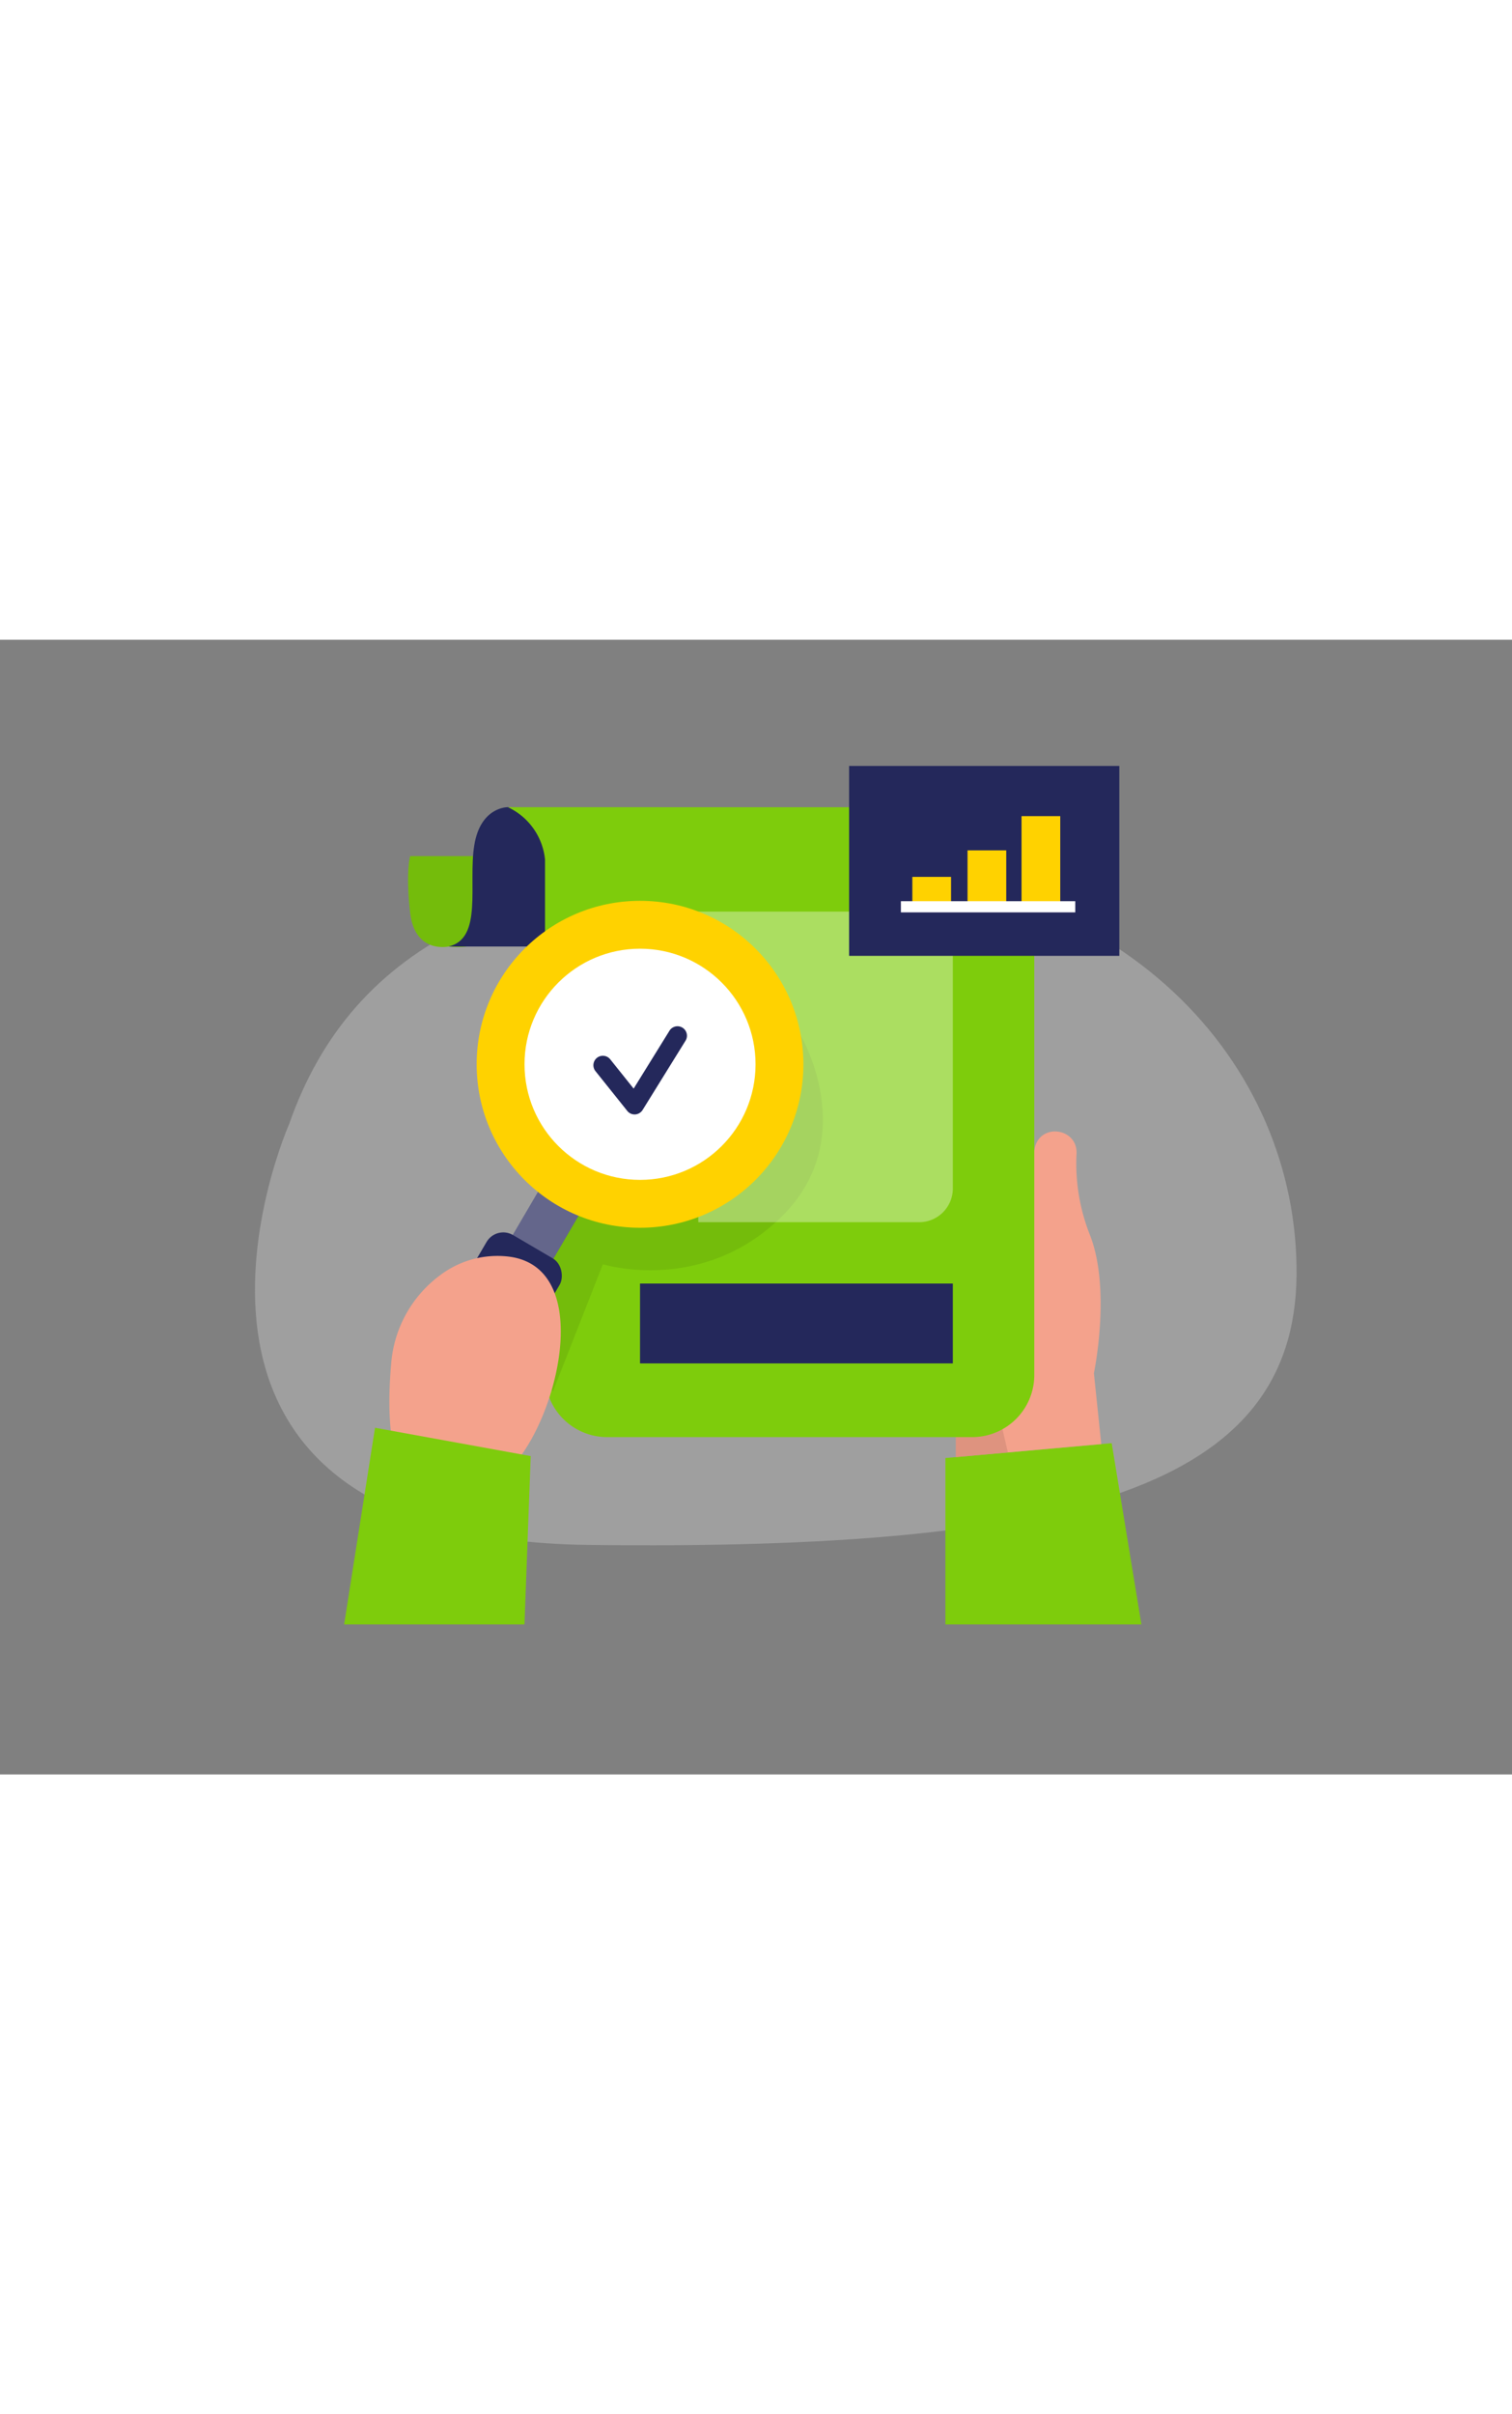 <svg id="Layer_1" data-name="Layer 1" xmlns="http://www.w3.org/2000/svg" viewBox="0 0 400 300" data-imageid="data-analyzing-two-color" imageName="Data analyzing" class="illustrations_image" style="width: 188px;"><rect x="0" y="0" width="400" height="300" fill="#808080" stroke="none"/><path d="M76.51,128S27.89,237.78,155.9,239.32,342.42,224,343,168.12s-45.52-108-125.88-108.59S93.31,80,76.51,128Z" fill="#e6e6e6" opacity="0.3"/><polygon points="250.11 260.33 250.11 216.34 294.1 212.41 301.96 260.33 250.11 260.33" fill="#7ecc0c" class="target-color"/><path d="M241.94,193.91l10.92,15.36v6.83l38.48-3.44-1.95-18.75s4.71-22.34-1.18-36.88a51.1,51.1,0,0,1-3.41-21.18c.29-6.65-9.27-8.18-11-1.74A61.82,61.82,0,0,0,272.64,148a16,16,0,0,1-1.44,6.82c-2.35,5.19-6.27,15.38-3.92,21.09l-4.53,22.28Z" fill="#f4a28c"/><polygon points="262.75 198.14 266.64 214.87 252.86 216.1 252.86 209.27 241.94 193.91 262.75 198.14" opacity="0.09"/><path d="M118.66,81.1s-8.9,2-10.15-8.9,0-15,0-15h20.93S140.06,83.45,118.66,81.1Z" fill="#7ecc0c" class="target-color"/><path d="M118.66,81.1s-8.9,2-10.15-8.9,0-15,0-15h20.93S140.06,83.45,118.66,81.1Z" opacity="0.08"/><path d="M134.36,44.26s-7.26-.18-8.9,10.13,2.34,24.6-6.8,26.71h25.53S159.9,44.9,134.36,44.26Z" fill="#24285b"/><path d="M150.3,44.26H134.36a17.17,17.17,0,0,1,9.83,13.88V194.38a16.43,16.43,0,0,0,16.43,16.43H257.2a16.42,16.42,0,0,0,16.42-16.43v-132a18.1,18.1,0,0,0-18.11-18.1Z" fill="#7ecc0c" class="target-color"/><path d="M211.88,104.74s16,27-5.09,47.77-47.3,12.6-47.3,12.6l-13.21,33.64-9.62-11.86,10.66-28.59,7.38-15.49,30-12.82Z" opacity="0.08"/><path d="M184.73,71.87h58.43a8.91,8.91,0,0,1,8.91,8.91v64.3a8.91,8.91,0,0,1-8.91,8.91H184.73a0,0,0,0,1,0,0V71.87A0,0,0,0,1,184.73,71.87Z" fill="#fff" opacity="0.35"/><rect x="138.64" y="142.16" width="12.44" height="23.65" transform="translate(97.75 -52.11) rotate(30.38)" fill="#24285b"/><rect x="138.64" y="142.16" width="12.44" height="23.65" transform="translate(97.75 -52.11) rotate(30.38)" fill="#fff" opacity="0.29"/><circle cx="169.32" cy="112.24" r="43.22" fill="#ffd200"/><circle cx="169.32" cy="112.24" r="30.56" fill="#fff"/><rect x="117.19" y="157.04" width="22.4" height="49.83" rx="5.11" transform="translate(109.63 -39.94) rotate(30.38)" fill="#24285b"/><path d="M103.49,191.35a32.17,32.17,0,0,1,13.35-23.64,25.13,25.13,0,0,1,17.52-4.65c19.68,2.2,15.6,31.84,6,48.69S116.63,230.8,108,222C102.36,216.26,102.61,201.28,103.49,191.35Z" fill="#f4a28c"/><polygon points="99.21 208.34 91.04 260.33 138.75 260.33 140.4 215.83 99.21 208.34" fill="#7ecc0c" class="target-color"/><path d="M167.89,125.5a2.47,2.47,0,0,1-1.95-.94l-8.41-10.51a2.5,2.5,0,1,1,3.91-3.12l6.19,7.74,9.44-15.24a2.5,2.5,0,1,1,4.25,2.63L170,124.32a2.52,2.52,0,0,1-2,1.18Z" fill="#24285b"/><rect x="169.32" y="170.21" width="82.75" height="21.11" fill="#24285b"/><rect x="224.63" y="33.36" width="71.49" height="50.21" fill="#24285b"/><rect x="241.36" y="62.69" width="10.24" height="6.79" fill="#ffd200"/><rect x="255.96" y="55.68" width="10.24" height="13.8" fill="#ffd200"/><rect x="270.25" y="46.63" width="10.24" height="22.86" fill="#ffd200"/><rect x="238.33" y="69.12" width="46.13" height="2.95" fill="#fff"/></svg>